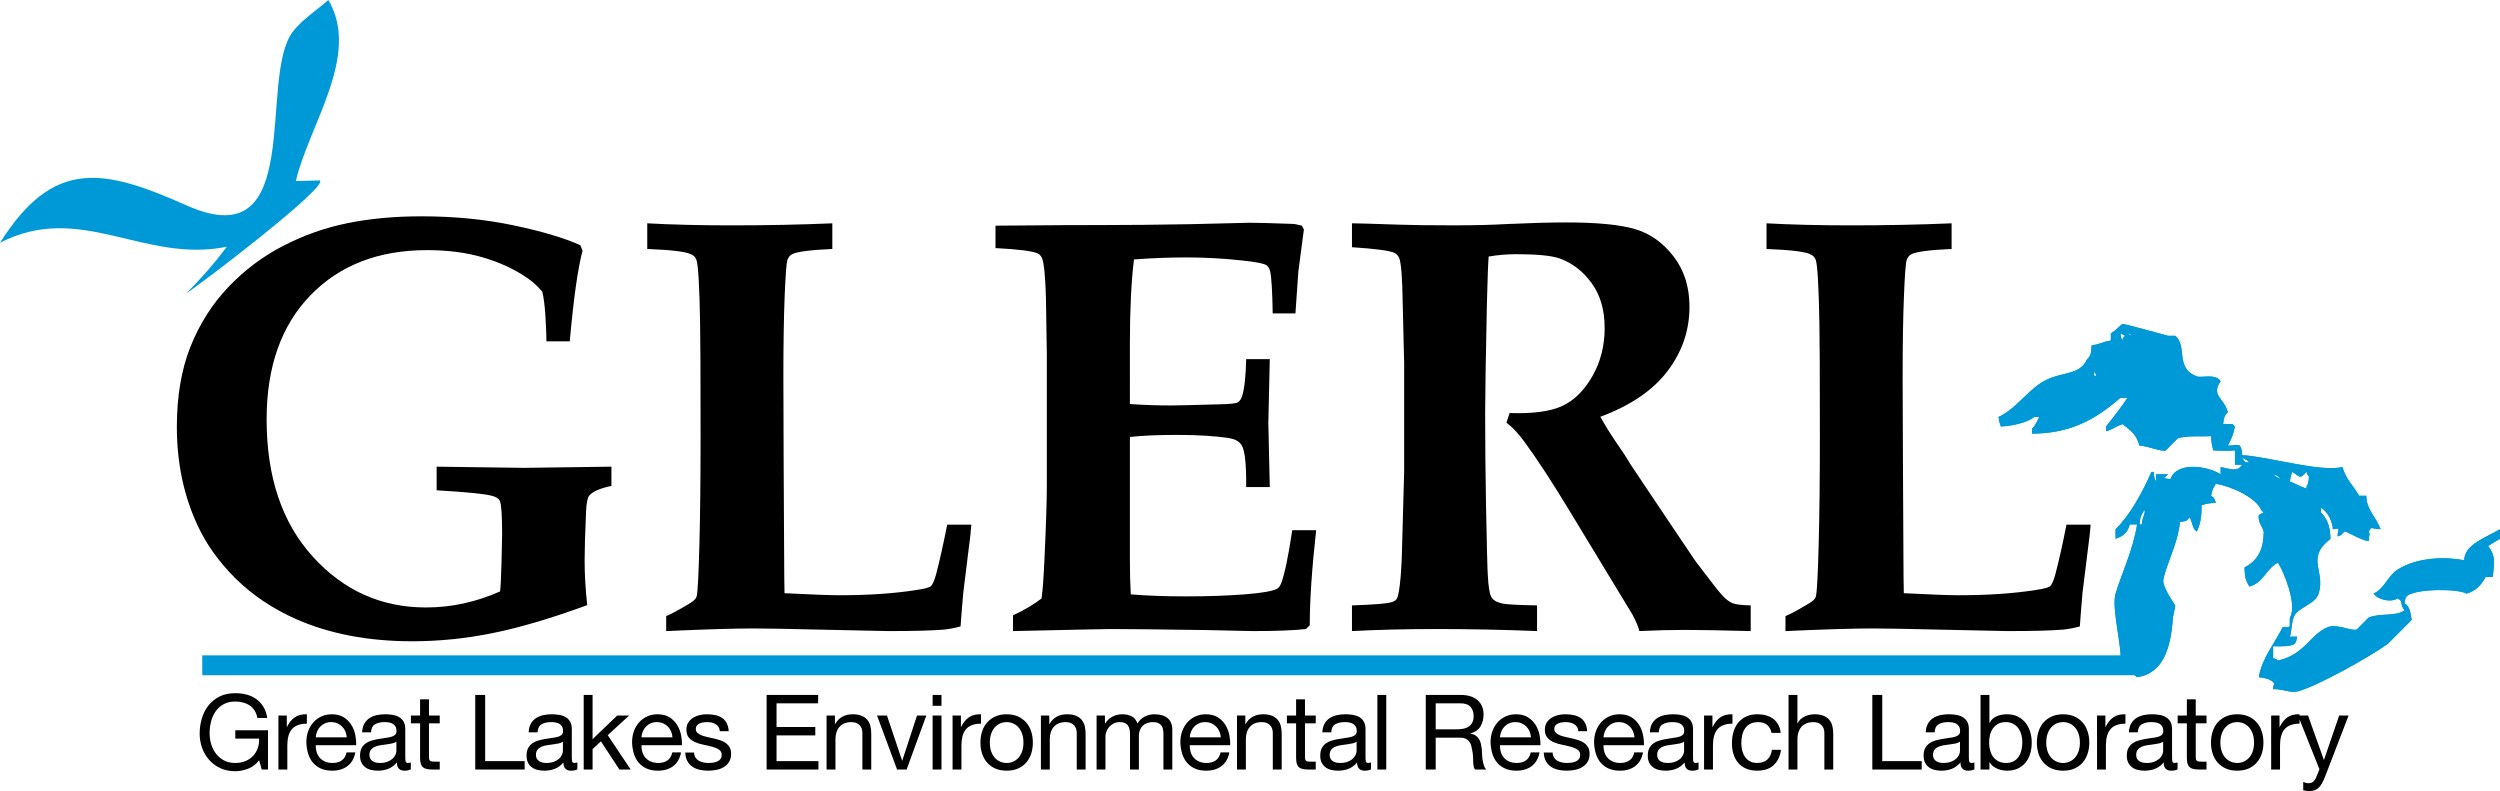 <?xml version="1.0" ?>
<!DOCTYPE svg
  PUBLIC '-//W3C//DTD SVG 1.1//EN'
  'http://www.w3.org/Graphics/SVG/1.1/DTD/svg11.dtd'>
<svg xmlns="http://www.w3.org/2000/svg" xmlns:xlink="http://www.w3.org/1999/xlink" viewBox="0 0 720 227.824" enable-background="new 0 0 720 227.824" xml:space="preserve">
	<g>
		<g>
			<path d="M71.496,221.367c-1.246,0.496-2.496,0.742-3.762,0.742c-1.602,0-3.039-0.297-4.301-0.887    c-1.266-0.598-2.34-1.391-3.219-2.398c-0.887-0.996-1.555-2.148-2.02-3.453c-0.457-1.305-0.688-2.66-0.688-4.066    c0-1.562,0.211-3.051,0.648-4.469c0.43-1.41,1.074-2.645,1.918-3.711c0.855-1.059,1.922-1.914,3.191-2.543    c1.277-0.629,2.762-0.945,4.469-0.945c1.164,0,2.266,0.133,3.297,0.402s1.953,0.703,2.766,1.277    c0.809,0.582,1.492,1.324,2.047,2.211c0.551,0.895,0.926,1.973,1.125,3.238h-2.852c-0.145-0.82-0.406-1.531-0.789-2.121    c-0.375-0.594-0.848-1.078-1.41-1.461c-0.562-0.379-1.199-0.668-1.914-0.855c-0.707-0.191-1.469-0.289-2.27-0.289    c-1.305,0-2.422,0.266-3.355,0.785s-1.695,1.207-2.285,2.059c-0.594,0.855-1.023,1.828-1.309,2.922    c-0.277,1.09-0.418,2.211-0.418,3.355c0,1.117,0.16,2.199,0.477,3.23c0.324,1.031,0.793,1.945,1.418,2.742    c0.621,0.785,1.391,1.422,2.301,1.891c0.91,0.473,1.969,0.711,3.172,0.711c1.125,0,2.117-0.188,2.98-0.543    c0.859-0.367,1.59-0.863,2.176-1.492c0.598-0.629,1.039-1.375,1.344-2.223c0.301-0.855,0.43-1.773,0.391-2.754H67.77v-2.41h9.41    v11.312h-1.805l-0.75-2.672C73.785,220.07,72.738,220.879,71.496,221.367L71.496,221.367z M82.598,206.07v3.281h0.059    c0.621-1.262,1.383-2.195,2.289-2.797c0.902-0.605,2.047-0.883,3.43-0.844v2.707c-1.027,0-1.898,0.141-2.621,0.426    c-0.723,0.277-1.305,0.688-1.742,1.23c-0.441,0.543-0.766,1.199-0.965,1.973c-0.199,0.77-0.297,1.656-0.297,2.66v6.918h-2.562    V206.07H82.598L82.598,206.07z"/>
			<path d="M99.465,210.645c-0.234-0.543-0.543-1.008-0.934-1.398s-0.855-0.699-1.383-0.934c-0.531-0.23-1.121-0.344-1.762-0.344    c-0.664,0-1.258,0.113-1.789,0.344c-0.535,0.234-0.992,0.551-1.371,0.949c-0.383,0.402-0.68,0.867-0.898,1.402    c-0.227,0.531-0.352,1.094-0.391,1.695h8.93C99.828,211.758,99.695,211.188,99.465,210.645L99.465,210.645z M100.078,220.633    c-1.164,0.883-2.625,1.324-4.387,1.324c-1.246,0-2.324-0.199-3.238-0.602c-0.914-0.398-1.68-0.961-2.305-1.684    c-0.621-0.719-1.086-1.586-1.395-2.586c-0.312-1.008-0.484-2.098-0.523-3.285c0-1.176,0.18-2.262,0.535-3.242    c0.363-0.988,0.867-1.84,1.523-2.562c0.648-0.723,1.422-1.285,2.316-1.68c0.895-0.406,1.867-0.605,2.934-0.605    c1.383,0,2.527,0.285,3.441,0.855c0.914,0.574,1.648,1.305,2.199,2.184c0.547,0.883,0.934,1.848,1.145,2.887    c0.203,1.047,0.289,2.039,0.25,2.98H90.938c-0.02,0.68,0.059,1.328,0.238,1.938c0.18,0.617,0.469,1.16,0.875,1.629    c0.395,0.469,0.906,0.848,1.527,1.125c0.621,0.285,1.359,0.426,2.199,0.426c1.086,0,1.973-0.254,2.66-0.758    c0.695-0.5,1.152-1.262,1.371-2.281h2.527C101.992,218.434,101.246,219.754,100.078,220.633L100.078,220.633z M116.477,221.957    c-0.66,0-1.191-0.184-1.582-0.555s-0.582-0.98-0.582-1.82c-0.703,0.84-1.523,1.449-2.457,1.82s-1.938,0.555-3.02,0.555    c-0.707,0-1.367-0.074-1.984-0.227c-0.621-0.152-1.172-0.402-1.641-0.754c-0.473-0.352-0.84-0.801-1.113-1.348    c-0.27-0.551-0.41-1.219-0.41-2c0-0.887,0.152-1.609,0.457-2.172c0.297-0.555,0.695-1.012,1.184-1.363    c0.492-0.352,1.055-0.625,1.688-0.801c0.629-0.18,1.277-0.332,1.941-0.453c0.703-0.137,1.371-0.242,2-0.316    c0.629-0.066,1.184-0.164,1.668-0.297c0.48-0.133,0.859-0.324,1.145-0.578c0.277-0.242,0.422-0.613,0.422-1.09    c0-0.562-0.105-1.012-0.316-1.359c-0.211-0.336-0.484-0.602-0.812-0.781c-0.332-0.176-0.703-0.305-1.113-0.363    s-0.816-0.086-1.219-0.086c-1.086,0-1.984,0.207-2.707,0.617s-1.113,1.184-1.172,2.328h-2.562    c0.039-0.957,0.246-1.773,0.602-2.434c0.367-0.664,0.844-1.199,1.445-1.609s1.297-0.707,2.078-0.887s1.602-0.273,2.469-0.273    c0.703,0,1.398,0.055,2.094,0.152c0.688,0.102,1.316,0.305,1.879,0.617c0.555,0.312,1.004,0.746,1.352,1.309    c0.344,0.559,0.508,1.293,0.508,2.191v8.004c0,0.602,0.039,1.047,0.105,1.324c0.074,0.285,0.305,0.426,0.711,0.426    c0.215,0,0.48-0.055,0.777-0.152v1.984C117.875,221.824,117.258,221.957,116.477,221.957L116.477,221.957L116.477,221.957z     M112.895,214.121c-0.523,0.109-1.066,0.195-1.641,0.27c-0.57,0.074-1.145,0.152-1.727,0.238    c-0.582,0.094-1.105,0.238-1.562,0.438c-0.465,0.203-0.844,0.488-1.133,0.859c-0.293,0.371-0.438,0.875-0.438,1.516    c0,0.426,0.086,0.781,0.258,1.074c0.172,0.289,0.391,0.523,0.664,0.699c0.27,0.188,0.586,0.312,0.957,0.398    c0.379,0.078,0.75,0.121,1.133,0.121c0.84,0,1.562-0.121,2.164-0.352c0.605-0.227,1.094-0.516,1.477-0.867    c0.379-0.352,0.664-0.734,0.84-1.145c0.18-0.41,0.273-0.797,0.273-1.16v-2.613C113.836,213.836,113.418,214.012,112.895,214.121    L112.895,214.121z"/>
			<path d="M126.645,206.07v2.258h-3.098v9.656c0,0.305,0.02,0.543,0.074,0.723c0.043,0.18,0.145,0.324,0.281,0.422    c0.141,0.102,0.34,0.168,0.59,0.195c0.254,0.031,0.578,0.043,0.973,0.043h1.18v2.258h-1.961c-0.66,0-1.223-0.047-1.699-0.133    c-0.469-0.09-0.848-0.258-1.141-0.496c-0.289-0.242-0.508-0.582-0.648-1.023c-0.137-0.445-0.211-1.02-0.211-1.742v-9.902h-2.648    v-2.258h2.648v-4.66h2.562v4.66H126.645L126.645,206.07z M139.73,200.145v19.07h11.367v2.41h-14.227v-21.48H139.73L139.73,200.145    z"/>
			<path d="M164.438,221.957c-0.66,0-1.191-0.184-1.582-0.555s-0.59-0.98-0.59-1.82c-0.699,0.84-1.516,1.449-2.449,1.82    s-1.938,0.555-3.023,0.555c-0.703,0-1.363-0.074-1.988-0.227c-0.621-0.152-1.164-0.402-1.633-0.754    c-0.477-0.352-0.848-0.801-1.121-1.348c-0.27-0.551-0.402-1.219-0.402-2c0-0.887,0.152-1.609,0.449-2.172    c0.305-0.555,0.703-1.012,1.191-1.363c0.492-0.352,1.055-0.625,1.684-0.801c0.633-0.18,1.277-0.332,1.938-0.453    c0.703-0.137,1.371-0.242,2.008-0.316c0.629-0.066,1.184-0.164,1.668-0.297c0.48-0.133,0.859-0.324,1.145-0.578    c0.277-0.242,0.418-0.613,0.418-1.09c0-0.562-0.105-1.012-0.32-1.359c-0.203-0.336-0.477-0.602-0.805-0.781    c-0.332-0.176-0.703-0.305-1.113-0.363c-0.418-0.059-0.82-0.086-1.219-0.086c-1.086,0-1.984,0.207-2.715,0.617    c-0.723,0.41-1.113,1.184-1.172,2.328h-2.555c0.039-0.957,0.238-1.773,0.602-2.434c0.359-0.664,0.844-1.199,1.445-1.609    s1.289-0.707,2.078-0.887c0.781-0.18,1.602-0.273,2.461-0.273c0.703,0,1.406,0.055,2.094,0.152    c0.695,0.102,1.316,0.305,1.879,0.617s1.012,0.746,1.359,1.309c0.336,0.559,0.508,1.293,0.508,2.191v8.004    c0,0.602,0.031,1.047,0.105,1.324c0.066,0.285,0.305,0.426,0.707,0.426c0.219,0,0.477-0.055,0.781-0.152v1.984    C165.828,221.824,165.219,221.957,164.438,221.957L164.438,221.957L164.438,221.957z M160.855,214.121    c-0.523,0.109-1.07,0.195-1.641,0.27s-1.145,0.152-1.727,0.238c-0.586,0.094-1.105,0.238-1.57,0.438    c-0.457,0.203-0.836,0.488-1.125,0.859c-0.293,0.371-0.438,0.875-0.438,1.516c0,0.426,0.086,0.781,0.258,1.074    c0.164,0.289,0.391,0.523,0.664,0.699c0.27,0.188,0.586,0.312,0.957,0.398c0.371,0.078,0.75,0.121,1.133,0.121    c0.84,0,1.562-0.121,2.164-0.352c0.602-0.227,1.094-0.516,1.477-0.867c0.379-0.352,0.656-0.734,0.84-1.145    c0.18-0.41,0.273-0.797,0.273-1.16v-2.613C161.797,213.836,161.379,214.012,160.855,214.121L160.855,214.121z M170.66,200.145    v12.73l7.102-6.805h3.43l-6.168,5.66l6.617,9.895h-3.25l-5.32-8.121l-2.41,2.223v5.898h-2.555v-21.48H170.66L170.66,200.145z     M193.273,210.645c-0.23-0.543-0.543-1.008-0.934-1.398s-0.855-0.699-1.383-0.934c-0.535-0.23-1.121-0.344-1.762-0.344    c-0.66,0-1.258,0.113-1.793,0.344c-0.531,0.234-0.988,0.551-1.363,0.949c-0.387,0.402-0.684,0.867-0.906,1.402    c-0.219,0.531-0.352,1.094-0.391,1.695h8.934C193.637,211.758,193.5,211.188,193.273,210.645L193.273,210.645z M193.891,220.633    c-1.168,0.883-2.629,1.324-4.398,1.324c-1.242,0-2.316-0.199-3.23-0.602c-0.914-0.398-1.68-0.961-2.301-1.684    c-0.625-0.719-1.086-1.586-1.398-2.586c-0.312-1.008-0.488-2.098-0.531-3.285c0-1.176,0.18-2.262,0.543-3.242    c0.359-0.988,0.867-1.84,1.523-2.562c0.648-0.723,1.426-1.285,2.312-1.68c0.891-0.406,1.871-0.605,2.938-0.605    c1.383,0,2.527,0.285,3.441,0.855c0.914,0.574,1.645,1.305,2.199,2.184c0.551,0.883,0.934,1.848,1.137,2.887    c0.215,1.047,0.301,2.039,0.262,2.98h-11.645c-0.023,0.68,0.059,1.328,0.242,1.938c0.18,0.617,0.473,1.16,0.867,1.629    c0.406,0.469,0.914,0.848,1.535,1.125c0.625,0.285,1.359,0.426,2.199,0.426c1.078,0,1.973-0.254,2.66-0.758    c0.695-0.5,1.148-1.262,1.371-2.281h2.527C195.801,218.434,195.047,219.754,193.891,220.633L193.891,220.633z"/>
			<path d="M200.297,218.152c0.238,0.391,0.555,0.699,0.945,0.934c0.391,0.23,0.836,0.395,1.324,0.496    c0.492,0.098,1,0.152,1.523,0.152c0.398,0,0.82-0.035,1.266-0.094c0.438-0.059,0.848-0.172,1.219-0.332    c0.371-0.156,0.672-0.395,0.91-0.707c0.246-0.312,0.367-0.703,0.367-1.184c0-0.664-0.254-1.168-0.758-1.504    c-0.5-0.344-1.125-0.621-1.879-0.828c-0.746-0.211-1.566-0.402-2.449-0.574c-0.887-0.168-1.699-0.414-2.457-0.723    c-0.746-0.312-1.375-0.75-1.879-1.312c-0.496-0.555-0.746-1.336-0.746-2.344c0-0.781,0.172-1.453,0.523-2.02    c0.348-0.555,0.801-1.012,1.355-1.363c0.551-0.348,1.172-0.613,1.867-0.781c0.688-0.172,1.375-0.258,2.059-0.258    c0.879,0,1.695,0.074,2.438,0.227c0.738,0.152,1.395,0.41,1.973,0.781c0.566,0.371,1.023,0.875,1.363,1.504    c0.344,0.633,0.543,1.422,0.602,2.363h-2.555c-0.039-0.504-0.172-0.914-0.391-1.246s-0.504-0.602-0.84-0.801    c-0.348-0.199-0.723-0.344-1.133-0.438c-0.41-0.086-0.828-0.133-1.246-0.133c-0.383,0-0.766,0.027-1.156,0.086    s-0.75,0.168-1.074,0.32c-0.316,0.152-0.582,0.348-0.781,0.602c-0.199,0.25-0.297,0.574-0.297,0.98    c0,0.434,0.152,0.805,0.461,1.098c0.312,0.289,0.711,0.527,1.191,0.723c0.477,0.184,1.02,0.348,1.625,0.477    c0.602,0.133,1.203,0.27,1.805,0.41c0.645,0.137,1.266,0.309,1.883,0.508c0.605,0.199,1.148,0.465,1.621,0.797    c0.469,0.328,0.852,0.746,1.145,1.25s0.438,1.125,0.438,1.867c0,0.938-0.199,1.719-0.59,2.344    c-0.391,0.621-0.898,1.125-1.535,1.508c-0.629,0.379-1.344,0.641-2.133,0.793c-0.793,0.152-1.582,0.227-2.363,0.227    c-0.859,0-1.688-0.094-2.469-0.27c-0.781-0.18-1.469-0.477-2.07-0.891c-0.605-0.41-1.086-0.953-1.445-1.621    c-0.363-0.676-0.562-1.488-0.602-2.453h2.555C199.926,217.285,200.059,217.762,200.297,218.152L200.297,218.152z M235.621,200.145    v2.41h-11.977v6.824h11.16v2.41h-11.16v7.426h12.062v2.41h-14.922v-21.48H235.621L235.621,200.145z"/>
			<path d="M240.461,206.07v2.469h0.059c1.066-1.887,2.746-2.828,5.051-2.828c1.027,0,1.879,0.141,2.562,0.426    c0.68,0.277,1.23,0.668,1.652,1.172c0.418,0.504,0.715,1.098,0.891,1.785c0.164,0.695,0.25,1.465,0.25,2.305v10.227h-2.555    v-10.531c0-0.961-0.277-1.723-0.84-2.285s-1.34-0.84-2.32-0.84c-0.781,0-1.453,0.121-2.031,0.359    c-0.57,0.242-1.047,0.582-1.43,1.023c-0.375,0.438-0.668,0.961-0.852,1.551c-0.195,0.59-0.285,1.238-0.285,1.938v8.785h-2.562    V206.07H240.461L240.461,206.07z"/>
			<path d="M258.359,221.625l-5.773-15.555h2.859l4.363,12.969h0.059l4.238-12.969h2.68l-5.684,15.555H258.359L258.359,221.625z     M268.594,203.277v-3.133h2.555v3.133H268.594L268.594,203.277z M271.148,206.07v15.555h-2.555V206.07H271.148L271.148,206.07z     M276.742,206.07v3.281h0.059c0.625-1.262,1.387-2.195,2.293-2.797c0.898-0.605,2.043-0.883,3.43-0.844v2.707    c-1.027,0-1.902,0.141-2.621,0.426c-0.723,0.277-1.305,0.688-1.742,1.23c-0.445,0.543-0.762,1.199-0.969,1.973    c-0.195,0.77-0.297,1.656-0.297,2.66v6.918h-2.555V206.07H276.742L276.742,206.07z"/>
			<path d="M285.449,216.375c0.25,0.738,0.594,1.344,1.031,1.836c0.445,0.496,0.961,0.867,1.555,1.133    c0.59,0.258,1.219,0.391,1.883,0.391c0.66,0,1.281-0.133,1.879-0.391c0.59-0.266,1.105-0.637,1.547-1.133    c0.438-0.492,0.789-1.098,1.039-1.836c0.246-0.734,0.371-1.566,0.371-2.508c0-0.945-0.125-1.781-0.371-2.516    c-0.25-0.734-0.602-1.352-1.039-1.848c-0.441-0.5-0.957-0.887-1.547-1.145c-0.598-0.258-1.219-0.391-1.879-0.391    c-0.664,0-1.293,0.133-1.883,0.391c-0.594,0.258-1.109,0.645-1.555,1.145c-0.438,0.496-0.781,1.113-1.031,1.848    c-0.254,0.734-0.379,1.57-0.379,2.516C285.07,214.809,285.195,215.641,285.449,216.375L285.449,216.375z M282.848,210.664    c0.316-0.992,0.801-1.859,1.441-2.59c0.641-0.734,1.43-1.309,2.375-1.734c0.941-0.414,2.027-0.629,3.254-0.629    c1.234,0,2.328,0.215,3.262,0.629c0.934,0.426,1.715,1,2.355,1.734c0.645,0.73,1.125,1.598,1.449,2.59    c0.32,0.984,0.48,2.059,0.48,3.203c0,1.141-0.16,2.203-0.48,3.184c-0.324,0.988-0.805,1.84-1.449,2.578    c-0.641,0.727-1.422,1.301-2.355,1.711c-0.934,0.414-2.027,0.617-3.262,0.617c-1.227,0-2.312-0.203-3.254-0.617    c-0.945-0.41-1.734-0.984-2.375-1.711c-0.641-0.738-1.125-1.59-1.441-2.578c-0.324-0.98-0.484-2.043-0.484-3.184    C282.363,212.723,282.523,211.648,282.848,210.664L282.848,210.664z M302.191,206.07v2.469h0.059    c1.059-1.887,2.746-2.828,5.051-2.828c1.023,0,1.879,0.141,2.562,0.426c0.68,0.277,1.23,0.668,1.652,1.172    c0.418,0.504,0.715,1.098,0.887,1.785c0.168,0.695,0.254,1.465,0.254,2.305v10.227h-2.555v-10.531    c0-0.961-0.281-1.723-0.844-2.285s-1.336-0.84-2.316-0.84c-0.781,0-1.461,0.121-2.031,0.359c-0.57,0.242-1.047,0.582-1.43,1.023    c-0.379,0.438-0.668,0.961-0.855,1.551c-0.191,0.59-0.285,1.238-0.285,1.938v8.785h-2.559V206.07H302.191L302.191,206.07z     M318.223,206.07v2.289h0.059c1.168-1.766,2.84-2.648,5.027-2.648c0.965,0,1.832,0.199,2.621,0.605    c0.781,0.395,1.328,1.078,1.652,2.043c0.516-0.84,1.207-1.496,2.059-1.957c0.855-0.457,1.789-0.691,2.816-0.691    c0.781,0,1.488,0.086,2.117,0.258c0.637,0.168,1.172,0.434,1.629,0.797c0.449,0.363,0.801,0.828,1.051,1.395    c0.254,0.578,0.371,1.258,0.371,2.066v11.398h-2.555v-10.199c0-0.477-0.039-0.926-0.121-1.352    c-0.078-0.422-0.23-0.789-0.449-1.098c-0.223-0.312-0.527-0.559-0.918-0.734c-0.391-0.188-0.895-0.273-1.516-0.273    c-1.266,0-2.258,0.359-2.98,1.078c-0.723,0.723-1.086,1.691-1.086,2.895v9.684h-2.555v-10.199c0-0.496-0.047-0.961-0.141-1.383    c-0.086-0.418-0.242-0.789-0.461-1.102c-0.219-0.305-0.516-0.547-0.887-0.719c-0.371-0.168-0.848-0.254-1.43-0.254    c-0.742,0-1.379,0.145-1.914,0.449c-0.531,0.301-0.961,0.664-1.293,1.086c-0.328,0.418-0.566,0.855-0.719,1.305    s-0.227,0.828-0.227,1.133v9.684h-2.555V206.07H318.223L318.223,206.07z M351.184,210.645c-0.234-0.543-0.543-1.008-0.934-1.398    s-0.855-0.699-1.383-0.934c-0.531-0.23-1.121-0.344-1.762-0.344c-0.664,0-1.258,0.113-1.789,0.344    c-0.535,0.234-0.992,0.551-1.367,0.949c-0.387,0.402-0.684,0.867-0.91,1.402c-0.219,0.531-0.348,1.094-0.391,1.695h8.938    C351.547,211.758,351.414,211.188,351.184,210.645L351.184,210.645z M351.797,220.633c-1.164,0.883-2.625,1.324-4.387,1.324    c-1.246,0-2.324-0.199-3.238-0.602c-0.914-0.398-1.68-0.961-2.305-1.684c-0.621-0.719-1.086-1.586-1.395-2.586    c-0.312-1.008-0.492-2.098-0.531-3.285c0-1.176,0.188-2.262,0.543-3.242c0.363-0.988,0.867-1.84,1.523-2.562    c0.648-0.723,1.422-1.285,2.316-1.68c0.887-0.406,1.867-0.605,2.934-0.605c1.383,0,2.527,0.285,3.441,0.855    c0.914,0.574,1.648,1.305,2.199,2.184c0.547,0.883,0.934,1.848,1.145,2.887c0.203,1.047,0.289,2.039,0.25,2.98h-11.645    c-0.02,0.68,0.066,1.328,0.246,1.938c0.18,0.617,0.469,1.16,0.875,1.629c0.395,0.469,0.906,0.848,1.527,1.125    c0.625,0.285,1.359,0.426,2.199,0.426c1.086,0,1.973-0.254,2.66-0.758c0.695-0.5,1.152-1.262,1.371-2.281h2.527    C353.711,218.434,352.965,219.754,351.797,220.633L351.797,220.633z M358.656,206.07v2.469h0.059    c1.066-1.887,2.75-2.828,5.059-2.828c1.02,0,1.875,0.141,2.555,0.426c0.684,0.277,1.23,0.668,1.656,1.172    c0.422,0.504,0.715,1.098,0.887,1.785c0.172,0.695,0.258,1.465,0.258,2.305v10.227h-2.562v-10.531c0-0.961-0.277-1.723-0.84-2.285    s-1.332-0.84-2.316-0.84c-0.781,0-1.457,0.121-2.031,0.359c-0.57,0.242-1.047,0.582-1.426,1.023    c-0.383,0.438-0.668,0.961-0.859,1.551s-0.285,1.238-0.285,1.938v8.785h-2.555V206.07H358.656L358.656,206.07z M378.934,206.07    v2.258h-3.098v9.656c0,0.305,0.027,0.543,0.078,0.723c0.047,0.18,0.145,0.324,0.285,0.422c0.141,0.102,0.332,0.168,0.582,0.195    c0.254,0.031,0.578,0.043,0.98,0.043h1.172v2.258h-1.953c-0.664,0-1.23-0.047-1.703-0.133c-0.469-0.09-0.852-0.258-1.145-0.496    c-0.289-0.242-0.504-0.582-0.641-1.023c-0.145-0.445-0.211-1.02-0.211-1.742v-9.902h-2.648v-2.258h2.648v-4.66h2.555v4.66H378.934    L378.934,206.07z M393.012,221.957c-0.66,0-1.184-0.184-1.574-0.555s-0.59-0.98-0.59-1.82c-0.699,0.84-1.52,1.449-2.449,1.82    c-0.934,0.371-1.945,0.555-3.023,0.555c-0.703,0-1.363-0.074-1.988-0.227c-0.621-0.152-1.172-0.402-1.641-0.754    s-0.84-0.801-1.113-1.348c-0.27-0.551-0.402-1.219-0.402-2c0-0.887,0.145-1.609,0.449-2.172c0.301-0.555,0.695-1.012,1.188-1.363    c0.496-0.352,1.051-0.625,1.688-0.801c0.629-0.18,1.277-0.332,1.938-0.453c0.703-0.137,1.371-0.242,2-0.316    c0.637-0.066,1.191-0.164,1.668-0.297c0.484-0.133,0.867-0.324,1.145-0.578c0.281-0.242,0.426-0.613,0.426-1.09    c0-0.562-0.105-1.012-0.32-1.359c-0.211-0.336-0.48-0.602-0.812-0.781c-0.332-0.176-0.703-0.305-1.113-0.363    s-0.812-0.086-1.219-0.086c-1.078,0-1.984,0.207-2.707,0.617c-0.719,0.41-1.109,1.184-1.172,2.328h-2.555    c0.039-0.957,0.238-1.773,0.598-2.434c0.363-0.664,0.848-1.199,1.449-1.609c0.594-0.41,1.289-0.707,2.07-0.887    s1.609-0.273,2.469-0.273c0.703,0,1.398,0.055,2.094,0.152c0.688,0.102,1.316,0.305,1.879,0.617s1.016,0.746,1.352,1.309    c0.344,0.559,0.516,1.293,0.516,2.191v8.004c0,0.602,0.035,1.047,0.102,1.324c0.07,0.285,0.309,0.426,0.707,0.426    c0.227,0,0.484-0.055,0.781-0.152v1.984C394.41,221.824,393.793,221.957,393.012,221.957L393.012,221.957L393.012,221.957z     M389.434,214.121c-0.52,0.109-1.066,0.195-1.637,0.27c-0.574,0.074-1.152,0.152-1.734,0.238    c-0.582,0.094-1.098,0.238-1.562,0.438c-0.465,0.203-0.84,0.488-1.125,0.859c-0.293,0.371-0.438,0.875-0.438,1.516    c0,0.426,0.086,0.781,0.254,1.074c0.172,0.289,0.391,0.523,0.66,0.699c0.273,0.188,0.598,0.312,0.965,0.398    c0.371,0.078,0.75,0.121,1.129,0.121c0.84,0,1.566-0.121,2.164-0.352c0.602-0.227,1.098-0.516,1.477-0.867    c0.383-0.352,0.66-0.734,0.84-1.145c0.184-0.41,0.27-0.797,0.27-1.16v-2.613C390.379,213.836,389.957,214.012,389.434,214.121    L389.434,214.121z M399.242,200.145v21.48h-2.555v-21.48H399.242L399.242,200.145z"/>
			<path d="M420.73,200.145c2.051,0,3.648,0.504,4.801,1.504c1.156,1.004,1.734,2.375,1.734,4.125c0,1.301-0.301,2.449-0.887,3.426    c-0.598,0.988-1.543,1.656-2.848,2.02v0.062c0.621,0.117,1.133,0.316,1.523,0.602c0.391,0.277,0.699,0.613,0.934,1.004    c0.223,0.391,0.395,0.828,0.508,1.312c0.105,0.477,0.191,0.98,0.254,1.504c0.039,0.52,0.07,1.051,0.09,1.594    c0.02,0.535,0.074,1.074,0.152,1.59c0.082,0.523,0.191,1.02,0.344,1.488c0.152,0.477,0.379,0.895,0.676,1.25h-3.191    c-0.195-0.219-0.328-0.523-0.402-0.898c-0.074-0.383-0.113-0.809-0.133-1.277c-0.02-0.477-0.039-0.98-0.059-1.523    s-0.078-1.074-0.188-1.594c-0.078-0.523-0.176-1.02-0.297-1.492c-0.117-0.469-0.309-0.879-0.57-1.23s-0.602-0.637-1.023-0.84    c-0.426-0.211-0.98-0.316-1.684-0.316h-6.984v9.172h-2.859v-21.48H420.73L420.73,200.145z M421.332,209.895    c0.605-0.105,1.133-0.297,1.582-0.586c0.453-0.293,0.816-0.684,1.086-1.172c0.266-0.492,0.406-1.133,0.406-1.914    c0-1.078-0.305-1.969-0.902-2.648c-0.602-0.684-1.574-1.02-2.918-1.02h-7.105v7.488h5.961    C420.102,210.043,420.73,209.996,421.332,209.895L421.332,209.895z M440.516,210.645c-0.23-0.543-0.543-1.008-0.93-1.398    c-0.391-0.391-0.855-0.699-1.387-0.934c-0.535-0.23-1.117-0.344-1.758-0.344c-0.664,0-1.258,0.113-1.797,0.344    c-0.527,0.234-0.984,0.551-1.363,0.949c-0.383,0.402-0.688,0.867-0.906,1.402c-0.219,0.531-0.352,1.094-0.391,1.695h8.938    C440.883,211.758,440.742,211.188,440.516,210.645L440.516,210.645z M441.133,220.633c-1.164,0.883-2.629,1.324-4.395,1.324    c-1.246,0-2.316-0.199-3.23-0.602c-0.914-0.398-1.684-0.961-2.305-1.684c-0.621-0.719-1.086-1.586-1.398-2.586    c-0.309-1.008-0.488-2.098-0.527-3.285c0-1.176,0.18-2.262,0.543-3.242c0.355-0.988,0.867-1.84,1.516-2.562    c0.656-0.723,1.43-1.285,2.316-1.68c0.895-0.406,1.875-0.605,2.941-0.605c1.375,0,2.527,0.285,3.441,0.855    c0.914,0.574,1.641,1.305,2.195,2.184c0.551,0.883,0.93,1.848,1.141,2.887c0.211,1.047,0.297,2.039,0.258,2.98h-11.645    c-0.02,0.68,0.059,1.328,0.238,1.938c0.184,0.617,0.477,1.16,0.875,1.629c0.402,0.469,0.914,0.848,1.535,1.125    c0.621,0.285,1.355,0.426,2.199,0.426c1.078,0,1.973-0.254,2.66-0.758c0.695-0.5,1.145-1.262,1.371-2.281h2.527    C443.047,218.434,442.293,219.754,441.133,220.633L441.133,220.633z M447.543,218.152c0.238,0.391,0.555,0.699,0.945,0.934    c0.391,0.23,0.832,0.395,1.324,0.496c0.488,0.098,1,0.152,1.516,0.152c0.402,0,0.82-0.035,1.266-0.094    c0.441-0.059,0.844-0.172,1.215-0.332c0.371-0.156,0.684-0.395,0.922-0.707s0.355-0.703,0.355-1.184    c0-0.664-0.25-1.168-0.746-1.504c-0.504-0.344-1.133-0.621-1.879-0.828c-0.758-0.211-1.57-0.402-2.457-0.574    c-0.879-0.168-1.695-0.414-2.449-0.723c-0.754-0.312-1.379-0.75-1.879-1.312c-0.504-0.555-0.758-1.336-0.758-2.344    c0-0.781,0.18-1.453,0.531-2.02c0.352-0.555,0.801-1.012,1.352-1.363c0.555-0.348,1.176-0.613,1.867-0.781    c0.695-0.172,1.375-0.258,2.059-0.258c0.887,0,1.691,0.074,2.441,0.227c0.742,0.152,1.398,0.41,1.965,0.781    c0.578,0.371,1.027,0.875,1.371,1.504c0.344,0.633,0.543,1.422,0.602,2.363h-2.555c-0.047-0.504-0.172-0.914-0.391-1.246    c-0.223-0.332-0.504-0.602-0.848-0.801c-0.336-0.199-0.715-0.344-1.125-0.438c-0.41-0.086-0.828-0.133-1.25-0.133    c-0.379,0-0.77,0.027-1.16,0.086s-0.746,0.168-1.066,0.32c-0.324,0.152-0.582,0.348-0.781,0.602    c-0.203,0.25-0.301,0.574-0.301,0.98c0,0.434,0.156,0.805,0.469,1.098c0.312,0.289,0.707,0.527,1.184,0.723    c0.484,0.184,1.027,0.348,1.629,0.477c0.602,0.133,1.199,0.27,1.801,0.41c0.641,0.137,1.27,0.309,1.879,0.508    c0.617,0.199,1.16,0.465,1.629,0.797c0.473,0.328,0.855,0.746,1.145,1.25c0.285,0.504,0.434,1.125,0.434,1.867    c0,0.938-0.195,1.719-0.586,2.344c-0.391,0.621-0.906,1.125-1.535,1.508c-0.629,0.379-1.344,0.641-2.137,0.793    c-0.789,0.152-1.574,0.227-2.355,0.227c-0.867,0-1.691-0.094-2.473-0.27c-0.781-0.18-1.473-0.477-2.078-0.891    c-0.602-0.41-1.078-0.953-1.441-1.621c-0.359-0.676-0.562-1.488-0.602-2.453h2.562    C447.172,217.285,447.297,217.762,447.543,218.152L447.543,218.152z M470.328,210.645c-0.234-0.543-0.543-1.008-0.934-1.398    s-0.848-0.699-1.387-0.934c-0.527-0.23-1.117-0.344-1.758-0.344c-0.664,0-1.258,0.113-1.789,0.344    c-0.527,0.234-0.984,0.551-1.371,0.949c-0.375,0.402-0.68,0.867-0.898,1.402c-0.219,0.531-0.352,1.094-0.391,1.695h8.938    C470.695,211.758,470.559,211.188,470.328,210.645L470.328,210.645z M470.949,220.633c-1.164,0.883-2.637,1.324-4.395,1.324    c-1.246,0-2.324-0.199-3.238-0.602c-0.906-0.398-1.676-0.961-2.297-1.684c-0.621-0.719-1.094-1.586-1.402-2.586    c-0.312-1.008-0.484-2.098-0.523-3.285c0-1.176,0.176-2.262,0.543-3.242c0.355-0.988,0.867-1.84,1.516-2.562    c0.656-0.723,1.422-1.285,2.316-1.68c0.895-0.406,1.871-0.605,2.934-0.605c1.383,0,2.535,0.285,3.449,0.855    c0.906,0.574,1.641,1.305,2.191,2.184c0.555,0.883,0.93,1.848,1.145,2.887c0.211,1.047,0.297,2.039,0.258,2.98h-11.645    c-0.02,0.68,0.059,1.328,0.238,1.938c0.184,0.617,0.469,1.16,0.875,1.629c0.402,0.469,0.91,0.848,1.535,1.125    c0.621,0.285,1.348,0.426,2.195,0.426c1.082,0,1.969-0.254,2.664-0.758c0.688-0.5,1.145-1.262,1.367-2.281h2.523    C472.863,218.434,472.105,219.754,470.949,220.633L470.949,220.633z M487.34,221.957c-0.664,0-1.184-0.184-1.574-0.555    s-0.59-0.98-0.59-1.82c-0.703,0.84-1.516,1.449-2.449,1.82s-1.941,0.555-3.027,0.555c-0.699,0-1.363-0.074-1.984-0.227    s-1.172-0.402-1.641-0.754c-0.473-0.352-0.844-0.801-1.113-1.348c-0.273-0.551-0.406-1.219-0.406-2    c0-0.887,0.152-1.609,0.453-2.172c0.297-0.555,0.695-1.012,1.184-1.363c0.496-0.352,1.059-0.625,1.688-0.801    c0.629-0.18,1.277-0.332,1.941-0.453c0.699-0.137,1.371-0.242,2-0.316c0.633-0.066,1.191-0.164,1.672-0.297    c0.477-0.133,0.863-0.324,1.141-0.578c0.285-0.242,0.422-0.613,0.422-1.09c0-0.562-0.105-1.012-0.316-1.359    c-0.211-0.336-0.484-0.602-0.816-0.781c-0.328-0.176-0.699-0.305-1.109-0.363s-0.816-0.086-1.219-0.086    c-1.078,0-1.984,0.207-2.707,0.617s-1.113,1.184-1.172,2.328h-2.555c0.039-0.957,0.238-1.773,0.602-2.434    c0.355-0.664,0.84-1.199,1.441-1.609c0.605-0.41,1.293-0.707,2.074-0.887s1.609-0.273,2.469-0.273c0.703,0,1.395,0.055,2.09,0.152    c0.691,0.102,1.32,0.305,1.883,0.617s1.012,0.746,1.348,1.309c0.348,0.559,0.52,1.293,0.52,2.191v8.004    c0,0.602,0.031,1.047,0.105,1.324c0.066,0.285,0.305,0.426,0.699,0.426c0.227,0,0.484-0.055,0.789-0.152v1.984    C488.734,221.824,488.121,221.957,487.34,221.957L487.34,221.957L487.34,221.957z M483.766,214.121    c-0.523,0.109-1.074,0.195-1.645,0.27c-0.574,0.074-1.148,0.152-1.734,0.238c-0.574,0.094-1.098,0.238-1.559,0.438    c-0.465,0.203-0.836,0.488-1.129,0.859c-0.289,0.371-0.434,0.875-0.434,1.516c0,0.426,0.086,0.781,0.25,1.074    c0.172,0.289,0.398,0.523,0.66,0.699c0.273,0.188,0.598,0.312,0.969,0.398c0.371,0.078,0.746,0.121,1.125,0.121    c0.848,0,1.57-0.121,2.172-0.352c0.594-0.227,1.09-0.516,1.469-0.867c0.383-0.352,0.664-0.734,0.84-1.145    c0.188-0.41,0.273-0.797,0.273-1.16v-2.613C484.703,213.836,484.281,214.012,483.766,214.121L483.766,214.121z M493.18,206.07    v3.281h0.059c0.621-1.262,1.383-2.195,2.285-2.797c0.906-0.605,2.043-0.883,3.426-0.844v2.707c-1.02,0-1.891,0.141-2.613,0.426    c-0.723,0.277-1.305,0.688-1.742,1.23c-0.441,0.543-0.766,1.199-0.965,1.973c-0.199,0.77-0.297,1.656-0.297,2.66v6.918h-2.562    V206.07H493.18L493.18,206.07z"/>
			<path d="M508.934,208.777c-0.641-0.535-1.508-0.809-2.59-0.809c-0.926,0-1.695,0.172-2.316,0.512    c-0.621,0.344-1.117,0.793-1.488,1.355c-0.371,0.555-0.637,1.207-0.793,1.941c-0.168,0.727-0.246,1.488-0.246,2.27    c0,0.723,0.086,1.422,0.258,2.105c0.172,0.68,0.438,1.289,0.793,1.82c0.363,0.527,0.836,0.961,1.418,1.277    c0.582,0.324,1.27,0.484,2.07,0.484c1.266,0,2.254-0.332,2.969-0.996c0.715-0.66,1.145-1.594,1.309-2.797h2.617    c-0.281,1.926-1,3.406-2.152,4.453c-1.152,1.039-2.723,1.562-4.707,1.562c-1.188,0-2.23-0.191-3.145-0.57    c-0.914-0.383-1.676-0.926-2.285-1.629c-0.613-0.699-1.07-1.535-1.383-2.508s-0.469-2.039-0.469-3.203s0.152-2.25,0.449-3.266    c0.305-1.012,0.762-1.898,1.371-2.645c0.609-0.758,1.375-1.344,2.301-1.777c0.922-0.43,1.996-0.648,3.219-0.648    c0.879,0,1.707,0.105,2.484,0.32c0.773,0.203,1.453,0.535,2.043,0.973c0.59,0.441,1.078,1,1.457,1.676    c0.383,0.668,0.621,1.469,0.723,2.387h-2.641C509.992,210.082,509.574,209.32,508.934,208.777L508.934,208.777z M517.66,200.145    v8.215h0.059c0.199-0.484,0.477-0.887,0.84-1.219c0.359-0.328,0.77-0.602,1.219-0.812s0.918-0.363,1.414-0.465    c0.492-0.098,0.969-0.152,1.434-0.152c1.02,0,1.871,0.141,2.555,0.426c0.68,0.277,1.23,0.668,1.652,1.172    c0.418,0.504,0.715,1.098,0.887,1.785c0.172,0.695,0.254,1.465,0.254,2.305v10.227h-2.555v-10.531    c0-0.961-0.277-1.723-0.844-2.285c-0.562-0.562-1.336-0.84-2.316-0.84c-0.781,0-1.461,0.121-2.031,0.359    c-0.57,0.242-1.047,0.582-1.43,1.023c-0.379,0.438-0.66,0.961-0.855,1.551c-0.191,0.59-0.281,1.238-0.281,1.938v8.785h-2.562    v-21.48H517.66L517.66,200.145z"/>
			<path d="M542.086,200.145v19.07h11.371v2.41H539.23v-21.48H542.086L542.086,200.145z M566.789,221.957    c-0.66,0-1.191-0.184-1.582-0.555s-0.586-0.98-0.586-1.82c-0.703,0.84-1.52,1.449-2.449,1.82    c-0.934,0.371-1.941,0.555-3.027,0.555c-0.703,0-1.363-0.074-1.984-0.227c-0.625-0.152-1.168-0.402-1.637-0.754    c-0.477-0.352-0.848-0.801-1.113-1.348c-0.27-0.551-0.41-1.219-0.41-2c0-0.887,0.152-1.609,0.453-2.172    c0.301-0.555,0.699-1.012,1.191-1.363c0.488-0.352,1.051-0.625,1.68-0.801c0.637-0.18,1.285-0.332,1.945-0.453    c0.703-0.137,1.363-0.242,2-0.316c0.629-0.066,1.184-0.164,1.668-0.297s0.859-0.324,1.145-0.578    c0.277-0.242,0.418-0.613,0.418-1.09c0-0.562-0.105-1.012-0.312-1.359c-0.211-0.336-0.48-0.602-0.812-0.781    c-0.332-0.176-0.703-0.305-1.113-0.363s-0.82-0.086-1.219-0.086c-1.086,0-1.984,0.207-2.707,0.617    c-0.719,0.41-1.117,1.184-1.176,2.328h-2.555c0.039-0.957,0.238-1.773,0.602-2.434c0.355-0.664,0.84-1.199,1.441-1.609    s1.297-0.707,2.078-0.887s1.602-0.273,2.465-0.273c0.699,0,1.402,0.055,2.09,0.152c0.695,0.102,1.316,0.305,1.883,0.617    c0.562,0.312,1.012,0.746,1.355,1.309c0.336,0.559,0.508,1.293,0.508,2.191v8.004c0,0.602,0.035,1.047,0.109,1.324    c0.062,0.285,0.301,0.426,0.707,0.426c0.219,0,0.477-0.055,0.781-0.152v1.984C568.18,221.824,567.57,221.957,566.789,221.957    L566.789,221.957L566.789,221.957z M563.211,214.121c-0.523,0.109-1.066,0.195-1.645,0.27c-0.566,0.074-1.145,0.152-1.727,0.238    c-0.582,0.094-1.105,0.238-1.562,0.438c-0.465,0.203-0.84,0.488-1.133,0.859c-0.289,0.371-0.438,0.875-0.438,1.516    c0,0.426,0.086,0.781,0.262,1.074c0.172,0.289,0.387,0.523,0.66,0.699c0.27,0.188,0.59,0.312,0.961,0.398    c0.371,0.078,0.746,0.121,1.129,0.121c0.844,0,1.562-0.121,2.168-0.352c0.602-0.227,1.09-0.516,1.477-0.867    c0.375-0.352,0.66-0.734,0.84-1.145s0.27-0.797,0.27-1.16v-2.613C564.148,213.836,563.73,214.012,563.211,214.121L563.211,214.121    z M572.953,200.145v8.035h0.059c0.426-0.867,1.086-1.488,1.988-1.879c0.906-0.398,1.898-0.59,2.977-0.59    c1.207,0,2.254,0.219,3.145,0.664c0.895,0.441,1.637,1.039,2.23,1.785c0.59,0.758,1.035,1.625,1.34,2.602    c0.297,0.988,0.449,2.027,0.449,3.133s-0.145,2.145-0.438,3.133c-0.289,0.977-0.734,1.84-1.324,2.566    c-0.59,0.734-1.336,1.312-2.223,1.734c-0.895,0.418-1.934,0.629-3.117,0.629c-0.379,0-0.809-0.039-1.277-0.117    c-0.473-0.082-0.941-0.215-1.398-0.391c-0.465-0.18-0.898-0.434-1.312-0.742c-0.41-0.305-0.754-0.695-1.039-1.16h-0.059v2.078    h-2.555v-21.48H572.953L572.953,200.145z M582.148,211.59c-0.191-0.688-0.484-1.305-0.875-1.848s-0.891-0.973-1.5-1.297    c-0.617-0.316-1.332-0.477-2.152-0.477c-0.867,0-1.598,0.172-2.199,0.512c-0.602,0.344-1.09,0.785-1.477,1.336    c-0.375,0.555-0.652,1.18-0.824,1.879c-0.176,0.703-0.254,1.418-0.254,2.141c0,0.762,0.086,1.5,0.273,2.211    c0.176,0.715,0.461,1.336,0.852,1.879s0.902,0.98,1.523,1.312c0.621,0.328,1.371,0.496,2.25,0.496c0.887,0,1.621-0.172,2.211-0.52    c0.598-0.336,1.074-0.785,1.43-1.348c0.363-0.562,0.625-1.207,0.781-1.926c0.168-0.723,0.246-1.465,0.246-2.227    C582.434,212.992,582.336,212.285,582.148,211.59L582.148,211.59z M589.695,216.375c0.25,0.738,0.598,1.344,1.039,1.836    c0.445,0.496,0.961,0.867,1.551,1.133c0.594,0.258,1.215,0.391,1.879,0.391c0.66,0,1.289-0.133,1.879-0.391    c0.598-0.266,1.113-0.637,1.551-1.133c0.441-0.492,0.785-1.098,1.039-1.836c0.25-0.734,0.375-1.566,0.375-2.508    c0-0.945-0.125-1.781-0.375-2.516c-0.254-0.734-0.598-1.352-1.039-1.848c-0.438-0.5-0.953-0.887-1.551-1.145    c-0.59-0.258-1.219-0.391-1.879-0.391c-0.664,0-1.285,0.133-1.879,0.391c-0.59,0.258-1.105,0.645-1.551,1.145    c-0.441,0.496-0.789,1.113-1.039,1.848s-0.371,1.57-0.371,2.516C589.324,214.809,589.445,215.641,589.695,216.375L589.695,216.375    z M587.094,210.664c0.324-0.992,0.801-1.859,1.441-2.59c0.645-0.734,1.438-1.309,2.379-1.734c0.945-0.414,2.023-0.629,3.25-0.629    c1.242,0,2.336,0.215,3.262,0.629c0.934,0.426,1.723,1,2.363,1.734c0.645,0.73,1.125,1.598,1.445,2.59    c0.324,0.984,0.484,2.059,0.484,3.203c0,1.141-0.16,2.203-0.484,3.184c-0.32,0.988-0.801,1.84-1.445,2.578    c-0.641,0.727-1.43,1.301-2.363,1.711c-0.926,0.414-2.02,0.617-3.262,0.617c-1.227,0-2.305-0.203-3.25-0.617    c-0.941-0.41-1.734-0.984-2.379-1.711c-0.641-0.738-1.117-1.59-1.441-2.578c-0.316-0.98-0.477-2.043-0.477-3.184    C586.617,212.723,586.777,211.648,587.094,210.664L587.094,210.664z M606.352,206.07v3.281h0.059    c0.621-1.262,1.383-2.195,2.285-2.797c0.906-0.605,2.043-0.883,3.43-0.844v2.707c-1.02,0-1.895,0.141-2.617,0.426    c-0.723,0.277-1.305,0.688-1.746,1.23c-0.438,0.543-0.762,1.199-0.961,1.973c-0.199,0.77-0.305,1.656-0.305,2.66v6.918h-2.555    V206.07H606.352L606.352,206.07z M625.305,221.957c-0.664,0-1.191-0.184-1.582-0.555s-0.586-0.98-0.586-1.82    c-0.699,0.84-1.52,1.449-2.453,1.82s-1.941,0.555-3.02,0.555c-0.707,0-1.371-0.074-1.984-0.227    c-0.625-0.152-1.172-0.402-1.645-0.754c-0.469-0.352-0.84-0.801-1.109-1.348c-0.273-0.551-0.41-1.219-0.41-2    c0-0.887,0.152-1.609,0.453-2.172c0.301-0.555,0.695-1.012,1.188-1.363c0.488-0.352,1.051-0.625,1.688-0.801    c0.629-0.18,1.277-0.332,1.938-0.453c0.703-0.137,1.371-0.242,2-0.316c0.629-0.066,1.188-0.164,1.668-0.297    c0.484-0.133,0.863-0.324,1.148-0.578c0.277-0.242,0.422-0.613,0.422-1.09c0-0.562-0.105-1.012-0.316-1.359    c-0.215-0.336-0.484-0.602-0.816-0.781c-0.332-0.176-0.699-0.305-1.113-0.363c-0.41-0.059-0.82-0.086-1.215-0.086    c-1.086,0-1.988,0.207-2.707,0.617c-0.723,0.41-1.113,1.184-1.172,2.328h-2.562c0.039-0.957,0.242-1.773,0.602-2.434    c0.363-0.664,0.84-1.199,1.441-1.609c0.605-0.41,1.301-0.707,2.082-0.887c0.777-0.18,1.602-0.273,2.469-0.273    c0.699,0,1.395,0.055,2.082,0.152c0.695,0.102,1.324,0.305,1.887,0.617c0.559,0.312,1.008,0.746,1.352,1.309    c0.344,0.559,0.512,1.293,0.512,2.191v8.004c0,0.602,0.031,1.047,0.105,1.324c0.07,0.285,0.305,0.426,0.707,0.426    c0.219,0,0.484-0.055,0.781-0.152v1.984C626.699,221.824,626.086,221.957,625.305,221.957L625.305,221.957L625.305,221.957z     M621.723,214.121c-0.523,0.109-1.066,0.195-1.641,0.27c-0.57,0.074-1.148,0.152-1.73,0.238c-0.582,0.094-1.105,0.238-1.562,0.438    c-0.461,0.203-0.84,0.488-1.129,0.859c-0.293,0.371-0.438,0.875-0.438,1.516c0,0.426,0.086,0.781,0.258,1.074    c0.172,0.289,0.391,0.523,0.66,0.699c0.273,0.188,0.59,0.312,0.961,0.398c0.371,0.078,0.746,0.121,1.133,0.121    c0.84,0,1.562-0.121,2.164-0.352c0.602-0.227,1.094-0.516,1.477-0.867c0.375-0.352,0.66-0.734,0.84-1.145s0.273-0.797,0.273-1.16    v-2.613C622.66,213.836,622.246,214.012,621.723,214.121L621.723,214.121z M635.473,206.07v2.258h-3.098v9.656    c0,0.305,0.023,0.543,0.07,0.723c0.055,0.18,0.145,0.324,0.285,0.422c0.145,0.102,0.336,0.168,0.59,0.195    c0.25,0.031,0.574,0.043,0.98,0.043h1.172v2.258h-1.953c-0.664,0-1.23-0.047-1.703-0.133c-0.469-0.09-0.852-0.258-1.145-0.496    c-0.293-0.242-0.504-0.582-0.648-1.023c-0.141-0.445-0.207-1.02-0.207-1.742v-9.902h-2.645v-2.258h2.645v-4.66h2.559v4.66H635.473    L635.473,206.07z M639.848,216.375c0.25,0.738,0.594,1.344,1.039,1.836c0.441,0.496,0.961,0.867,1.547,1.133    c0.59,0.258,1.219,0.391,1.883,0.391c0.66,0,1.289-0.133,1.879-0.391c0.59-0.266,1.105-0.637,1.551-1.133    c0.441-0.492,0.785-1.098,1.039-1.836c0.25-0.734,0.375-1.566,0.375-2.508c0-0.945-0.125-1.781-0.375-2.516    c-0.254-0.734-0.598-1.352-1.039-1.848c-0.445-0.5-0.961-0.887-1.551-1.145s-1.219-0.391-1.879-0.391    c-0.664,0-1.293,0.133-1.883,0.391c-0.586,0.258-1.105,0.645-1.547,1.145c-0.445,0.496-0.789,1.113-1.039,1.848    c-0.254,0.734-0.379,1.57-0.379,2.516C639.469,214.809,639.594,215.641,639.848,216.375L639.848,216.375z M637.246,210.664    c0.324-0.992,0.801-1.859,1.441-2.59c0.645-0.734,1.438-1.309,2.379-1.734c0.945-0.414,2.023-0.629,3.25-0.629    c1.242,0,2.328,0.215,3.262,0.629c0.934,0.426,1.723,1,2.363,1.734c0.645,0.73,1.125,1.598,1.445,2.59    c0.324,0.984,0.48,2.059,0.48,3.203c0,1.141-0.156,2.203-0.48,3.184c-0.32,0.988-0.801,1.84-1.445,2.578    c-0.641,0.727-1.43,1.301-2.363,1.711c-0.934,0.414-2.02,0.617-3.262,0.617c-1.227,0-2.305-0.203-3.25-0.617    c-0.941-0.41-1.734-0.984-2.379-1.711c-0.641-0.738-1.117-1.59-1.441-2.578c-0.32-0.98-0.484-2.043-0.484-3.184    C636.762,212.723,636.926,211.648,637.246,210.664L637.246,210.664z M656.504,206.07v3.281h0.059    c0.621-1.262,1.383-2.195,2.285-2.797c0.898-0.605,2.043-0.883,3.426-0.844v2.707c-1.02,0-1.891,0.141-2.613,0.426    c-0.723,0.277-1.305,0.688-1.746,1.23c-0.445,0.543-0.762,1.199-0.961,1.973c-0.207,0.77-0.305,1.656-0.305,2.66v6.918h-2.555    V206.07H656.504L656.504,206.07z M668.73,225.598c-0.293,0.523-0.617,0.945-0.961,1.277c-0.359,0.332-0.742,0.57-1.16,0.723    c-0.422,0.152-0.926,0.227-1.508,0.227c-0.297,0-0.602-0.023-0.898-0.062c-0.301-0.039-0.59-0.113-0.875-0.211v-2.344    c0.246,0.078,0.488,0.16,0.742,0.238c0.242,0.078,0.5,0.121,0.762,0.121c0.52,0,0.945-0.121,1.262-0.359    c0.324-0.238,0.602-0.594,0.848-1.051l1.055-2.621l-6.172-15.465h2.887l4.543,12.73h0.066l4.359-12.73h2.707l-6.77,17.602    C669.32,224.434,669.02,225.074,668.73,225.598L668.73,225.598z"/>
		</g>
		<g>
			<defs>
				<path id="SVGID_1_" d="M659.5,199.164c-1.355-0.223-2.871-0.727-4.836-0.688c0.039-2,0.68-0.945,0-2.059     c-1.152-0.926-2.148-1.137-4.105-1.383c0.762-5.324,4.699-9.945,6.871-14.438c2.594-0.066,1.879,0.676,2.059-2.75     c2.23-3.633-1.789-13.266-3.441-15.828c-3.57,1.93-4.152,5.848-8.25,6.898c-0.945-1.754-1.324-2.414-1.363-5.508     c3.305-1.633,5.441-4.727,5.488-9.637c0.371-1.582-1.801-2.906-1.363-5.48c0.457-0.234,0.906-0.477,1.363-0.711     c-0.227-0.223-0.457-0.449-0.684-0.672c-1.461-3.637-8.703-6.898-13.078-7.574c-0.762,1.441-0.973,1.258-1.359,3.441     c1.113,0.934,0.762,0.438,1.359,2.059c-1.961,0.055-2.934,0.273-4.125,0.688c0.078,3.59-0.391,5.449-1.363,7.574     c-0.227-0.23-0.449-0.457-0.703-0.684c-0.477-0.699-0.859-2.758-1.355-3.445c-1.078,1.262-0.625,0.973-2.77,1.383     c-0.621,6.129-3.852,11.941-4.805,16.504c-0.43,2.125,3.297,7.18,3.441,7.551c-0.223,1.152-0.449,2.285-0.676,3.441     c-0.582,8.402-2.602,16.074-10.32,17.188c-1.605-1.363-3.215-2.746-4.824-4.125c0.742-3.781-2.641-15.723-1.375-19.934     c1.766-5.898,5.004-12.438,6.199-19.949h-2.082c-0.715,2.375-1.77,3.359-4.117,4.129v-2.742c4.27-4.141,7.809-10.789,10.324-16.5     h0.684c0.125,1.586,0.125,1.938,0.68,2.746v-2.07h3.445c-0.227,0.23-0.457,0.453-0.695,0.688     c-1.324,0.535,1.375,0.695,1.375,0.695c1.801-5.078,10.527-3.836,14.445-1.383v-2.062c2.641,0.387,4.738,1.629,6.188-0.68h-2.062     v-4.125c-2.867,0.141-2.723,0.078-6.191,0c-0.41-1.199-0.594-2.172-0.676-4.129c-2.105,0.223-7.102-0.293-9.637,0.68     l-3.441,3.449c-1.113,0.496-5.184-1.324-7.555-1.383c-0.992-3.488-2.457-4.191-4.824-6.191c-2.113,0.637-2.578,1.426-4.809,2.059     v-1.375c2.121-2.621,4.41-5.613,6.191-8.254h-2.066c-7.836,6.871-15.16,10.254-25.441,10.312v-1.355     c0.914-0.949,1.473-2.191,2.066-3.449h-1.375c-2.273,1.672-6.09,2.52-9.641,2.746c-0.355-1.031-0.457-1.152-0.68-2.746     c5.738-2.723,8.781-8.586,14.438-10.996c4.5-1.941,8.977-1.258,10.996-5.508c1.137-1.238,1.223-1.734,1.383-4.125     c2.621-0.352,2.887-0.973,5.512-1.383v-2.059c1.668-0.992,2.969-2.629,3.426-2.746c0.309-0.043,13.074,3.441,13.074,3.441h2.062     c3.59,2.996-0.164,9.266,6.191,11.676c1.152,0.535,5.402-0.906,6.871,1.383c-2.914,4.172,1.117,4.934,2.066,8.938     c-1.039,1.113-1.082,1.398-1.363,3.441h2.738c0.23,0.227,0.449,0.457,0.684,0.684c-0.43,2.27-1.18,3.898-2.059,5.508     c2.145-0.059,2.758-0.41,3.441,0c0.555,0.801,0.535,1.152,0.68,2.742c7.984,0.469,22.059,4.891,28.883,3.445     c1.008,3.504,3.219,5.422,4.809,8.25h2.078c0.039,4.004,2.543,5.691,4.129,9.637c-2.973-0.105-2.434-0.992-3.441,0.684     c0.516,0.848,0.078,0.676,0,2.734c-2.152-0.16-6.422-2.906-6.898-2.734c-0.715,0.293-0.555,1.027-2.059,1.383     c0.02-2.48,1.094-2.434-1.363-2.066c-0.039-1.672-1.211-4.949-3.441-6.195v1.363c1.832,1.863,2.633,3.941,2.766,7.574     c-7.328,5.715-1.324,9.227-3.441,15.82c-1,3.039-5.516,3.84-6.879,6.191c-0.965,1.633-0.848,4.707-1.383,6.195h2.07     c-0.27,1.422-0.172,1.316-0.688,2.059c-1.277,0.84-3.938,0.742-6.207,0.684v3.441c1.215,0.43,0.68,0.125,1.383,0.68     c7.633-1.559,9.492-7.809,14.438-9.629c2.668-0.969,6.684,1.23,8.262,0.699c1.152-1.152,2.277-2.297,3.441-3.449     c3.336-1.355,7.691-0.203,10.312-2.062c-1.547-2-0.184-2.617-2.062-3.445c-1.648,1.16-4.77,0.453-6.191-0.68     c-0.227-0.227-0.457-0.449-0.695-0.684c3.066-1.316,4.164-5.129,6.887-6.883c5.883-3.762,14.113-3.742,19.25-2.746     c0.059-4.562,6.27-6.523,10.312-8.934v2.742c-1.141,0.676-2.289,1.383-3.43,2.066c2.289,3.012,1.723,4.785,1.363,8.93h-2.059     c-1.344,2.371-2.641,3.926-5.512,4.824c-2.219-1.441-14.48-1.543-17.188,0.684c-0.508,0.742-0.41,0.66-0.676,2.066     c1.629,0.965,1.668,2.766,2.066,4.805c-2.297,2.289-4.586,4.602-6.871,6.891c-5.41,3.918-21.004,12.547-26.137,13.742H659.5      M616.168,151.027h0.684c0.184-2.285,1.277-3.668,0.68-4.117C616.703,148.469,616.418,148.449,616.168,151.027 M659.488,138.66     c1.754,0.715,2.973,1.484,4.805,2.059v-0.688c0.559-0.816,0.539-1.152,0.691-2.754c-0.539-0.711-0.234-0.191-0.691-1.363     c-1.441,1.191-1.004,1.344-2.059,1.363c-0.676-0.457-1.363-0.914-2.062-1.363C659.801,136.945,659.719,137.066,659.488,138.66      M656.754,137.973c-0.941-1.113-0.457-0.789-2.09-1.383C655.324,137.203,655.879,137.5,656.754,137.973 M647.117,133.145h0.68     c-0.641-0.621-1.199-0.906-2.066-1.363C646.66,133.371,646.578,133.027,647.117,133.145 M603.789,108.387     c-0.43-1.199-0.141-0.656-0.695-1.355C603.312,108.531,602.387,107.766,603.789,108.387 M611.344,98.074v-0.676     c0.25-0.23,0.477-0.457,0.695-0.688c-0.445-0.227-0.922-0.477-1.379-0.695C610.926,97.457,610.824,97.332,611.344,98.074      M614.109,96.711c-0.707-0.559-0.191-0.246-1.383-0.695C613.422,96.57,612.906,96.262,614.109,96.711"/>
			</defs>
			<defs>
				<path id="SVGID_2_" d="M640.246,122.148h2.738c0.23,0.227,0.449,0.457,0.684,0.684c-0.43,2.27-1.18,3.898-2.059,5.508     c2.145-0.059,2.758-0.41,3.441,0c0.555,0.801,0.535,1.152,0.68,2.742c7.984,0.469,22.059,4.891,28.883,3.445     c1.008,3.504,3.219,5.422,4.809,8.25h2.078c0.039,4.004,2.543,5.691,4.129,9.637c-2.973-0.105-2.434-0.992-3.441,0.684     c0.516,0.848,0.078,0.676,0,2.734c-2.152-0.16-6.422-2.906-6.898-2.734c-0.715,0.293-0.555,1.027-2.059,1.383     c0.02-2.48,1.094-2.434-1.363-2.066c-0.039-1.672-1.211-4.949-3.441-6.195v1.363c1.832,1.863,2.633,3.941,2.766,7.574     c-7.328,5.715-1.324,9.227-3.441,15.82c-1,3.039-5.516,3.84-6.879,6.191c-0.965,1.633-0.848,4.707-1.383,6.195h2.07     c-0.27,1.422-0.172,1.316-0.688,2.059c-1.277,0.84-3.938,0.742-6.207,0.684v3.441c1.215,0.43,0.68,0.125,1.383,0.68     c7.633-1.559,9.492-7.809,14.438-9.629c2.668-0.969,6.684,1.23,8.262,0.699c1.152-1.152,2.277-2.297,3.441-3.449     c3.336-1.355,7.691-0.203,10.312-2.062c-1.547-2-0.184-2.617-2.062-3.445c-1.648,1.16-4.77,0.453-6.191-0.68     c-0.227-0.227-0.457-0.449-0.695-0.684c3.066-1.316,4.164-5.129,6.887-6.883c5.883-3.762,14.113-3.742,19.25-2.746     c0.059-4.562,6.27-6.523,10.312-8.934v2.742c-1.141,0.676-2.289,1.383-3.43,2.066c2.289,3.012,1.723,4.785,1.363,8.93h-2.059     c-1.344,2.371-2.641,3.926-5.512,4.824c-2.219-1.441-14.48-1.543-17.188,0.684c-0.508,0.742-0.41,0.66-0.676,2.066     c1.629,0.965,1.668,2.766,2.066,4.805c-2.297,2.289-4.586,4.602-6.871,6.891c-5.41,3.918-21.004,12.547-26.137,13.742     c-1.938,0.453-3.902-0.746-6.895-0.688c0.039-2,0.68-0.945,0-2.059c-1.152-0.926-2.148-1.137-4.105-1.383     c0.762-5.324,4.699-9.945,6.871-14.438c2.594-0.066,1.879,0.676,2.059-2.75c2.23-3.633-1.789-13.266-3.441-15.828     c-3.57,1.93-4.152,5.848-8.25,6.898c-0.945-1.754-1.324-2.414-1.363-5.508c3.305-1.633,5.441-4.727,5.488-9.637     c0.371-1.582-1.801-2.906-1.363-5.48c0.457-0.234,0.906-0.477,1.363-0.711c-0.227-0.223-0.457-0.449-0.684-0.672     c-1.461-3.637-8.703-6.898-13.078-7.574c-0.762,1.441-0.973,1.258-1.359,3.441c1.113,0.934,0.762,0.438,1.359,2.059     c-1.961,0.055-2.934,0.273-4.125,0.688c0.078,3.59-0.391,5.449-1.363,7.574c-0.227-0.23-0.449-0.457-0.703-0.684     c-0.477-0.699-0.859-2.758-1.355-3.445c-1.078,1.262-0.625,0.973-2.77,1.383c-0.621,6.129-3.852,11.941-4.805,16.504     c-0.43,2.125,3.297,7.18,3.441,7.551c-0.223,1.152-0.449,2.285-0.676,3.441c-0.582,8.402-2.602,16.074-10.32,17.188     c-1.605-1.363-3.215-2.746-4.824-4.125c0.742-3.781-2.641-15.723-1.375-19.934c1.766-5.898,5.004-12.438,6.199-19.949h-2.082     c-0.715,2.375-1.77,3.359-4.117,4.129v-2.742c4.27-4.141,7.809-10.789,10.324-16.5h0.684c0.125,1.586,0.125,1.938,0.68,2.746     v-2.07h3.445c-0.227,0.23-0.457,0.453-0.695,0.688c-1.324,0.535,1.375,0.695,1.375,0.695c1.801-5.078,10.527-3.836,14.445-1.383     v-2.062c2.641,0.387,4.738,1.629,6.188-0.68h-2.062v-4.125c-2.867,0.141-2.723,0.078-6.191,0     c-0.41-1.199-0.594-2.172-0.676-4.129c-2.105,0.223-7.102-0.293-9.637,0.68l-3.441,3.449c-1.113,0.496-5.184-1.324-7.555-1.383     c-0.992-3.488-2.457-4.191-4.824-6.191c-2.113,0.637-2.578,1.426-4.809,2.059v-1.375c2.121-2.621,4.41-5.613,6.191-8.254h-2.066     c-7.836,6.871-15.16,10.254-25.441,10.312v-1.355c0.914-0.949,1.473-2.191,2.066-3.449h-1.375     c-2.273,1.672-6.09,2.52-9.641,2.746c-0.355-1.031-0.457-1.152-0.68-2.746c5.738-2.723,8.781-8.586,14.438-10.996     c4.5-1.941,8.977-1.258,10.996-5.508c1.137-1.238,1.223-1.734,1.383-4.125c2.621-0.352,2.887-0.973,5.512-1.383v-2.059     c1.668-0.992,2.969-2.629,3.426-2.746c0.309-0.043,13.074,3.441,13.074,3.441h2.062c3.59,2.996-0.164,9.266,6.191,11.676     c1.152,0.535,5.402-0.906,6.871,1.383c-2.914,4.172,1.117,4.934,2.066,8.938C640.57,119.82,640.527,120.105,640.246,122.148      M610.66,96.016c0.266,1.441,0.164,1.316,0.684,2.059v-0.676c0.25-0.23,0.477-0.457,0.695-0.688     C611.594,96.484,611.117,96.234,610.66,96.016 M612.727,96.016c0.695,0.555,0.18,0.246,1.383,0.695     C613.402,96.152,613.918,96.465,612.727,96.016 M603.094,107.031c0.219,1.5-0.707,0.734,0.695,1.355     C603.359,107.188,603.648,107.73,603.094,107.031 M645.73,131.781c0.93,1.59,0.848,1.246,1.387,1.363h0.68     C647.156,132.523,646.598,132.238,645.73,131.781 M660.172,135.914c-0.371,1.031-0.453,1.152-0.684,2.746     c1.754,0.715,2.973,1.484,4.805,2.059v-0.688c0.559-0.816,0.539-1.152,0.691-2.754c-0.539-0.711-0.234-0.191-0.691-1.363     c-1.441,1.191-1.004,1.344-2.059,1.363C661.559,136.82,660.871,136.363,660.172,135.914 M654.664,136.59     c0.66,0.613,1.215,0.91,2.09,1.383C655.812,136.859,656.297,137.184,654.664,136.59 M617.531,146.91     c-0.828,1.559-1.113,1.539-1.363,4.117h0.684C617.035,148.742,618.129,147.359,617.531,146.91"/>
			</defs>
			<use xlink:href="#SVGID_1_" overflow="visible" fill="#0099D8"/>
			<use xlink:href="#SVGID_2_" overflow="visible" fill-rule="evenodd" clip-rule="evenodd" fill="#0099D8"/>
			<clipPath id="SVGID_3_">
				<use xlink:href="#SVGID_1_" overflow="visible"/>
			</clipPath>
			<clipPath id="SVGID_4_" clip-path="url(#SVGID_3_)">
				<use xlink:href="#SVGID_2_" overflow="visible"/>
			</clipPath>
		</g>
		<g>
			<line fill="none" stroke="#0099D8" stroke-width="5.728" x1="58.25" y1="191.605" x2="616.977" y2="191.605"/>
			<path d="M167.781,72.203l-0.668-1.594c-4.594-2.074-10.992-3.973-19.188-5.707s-17.051-2.602-26.562-2.602    c-7.727,0-14.824,0.656-21.285,1.973c-6.461,1.309-12.648,3.496-18.547,6.547c-5.906,3.051-11.18,7.023-15.828,11.914    c-4.641,4.898-8.27,10.625-10.871,17.172s-3.898,14.215-3.898,23c0,10.41,1.984,19.863,5.957,28.371    c2.516,5.488,6.184,10.605,10.996,15.363c4.812,4.754,10.605,8.648,17.379,11.664c9.676,4.258,20.816,6.383,33.41,6.383    c7.719,0,15.457-0.781,23.207-2.352c7.754-1.566,16.836-4.25,27.242-8.055c-0.504-4.48-0.754-8.844-0.754-13.094    c0-2.801,0.137-7.422,0.414-13.855c0.113-2.516,0.426-4.059,0.93-4.613c1.004-1.18,3.129-2.098,6.375-2.773v-5.543l-25.258,0.34    l-25.082-0.34v6.805c8.66,0.504,13.969,1.035,15.93,1.59c1.172,0.285,1.926,0.762,2.262,1.43c0.445,1.008,0.668,4.199,0.668,9.574    c0,0.891-0.051,3.492-0.164,7.805c-0.113,4.309-0.25,7.215-0.422,8.73c-3.41,1.508-6.887,2.656-10.434,3.441    c-3.551,0.781-7.203,1.172-10.941,1.172c-12.859,0-23.715-4.879-32.578-14.648c-8.855-9.766-13.285-22.926-13.285-39.496    c0-15.164,4.211-27.082,12.625-35.758c8.406-8.672,19.605-13.008,33.582-13.008c5.977,0,11.344,0.695,16.098,2.098    c4.754,1.398,8.945,3.328,12.578,5.793c1.621,1.059,3.133,2.43,4.527,4.109c0.391,1.734,0.676,3.832,0.84,6.297    c0.227,3.527,0.34,6.184,0.34,7.977h6.711C165.207,85.832,166.438,77.129,167.781,72.203L167.781,72.203L167.781,72.203z     M216.879,180.992c3.637,0,10.078,0.113,19.305,0.34c12.148,0.277,18.719,0.418,19.727,0.418c7.164,0,12.453-0.141,15.867-0.418    c1.621-0.168,3.246-0.477,4.867-0.926c0.059-1.062,0.309-4.25,0.762-9.566l2.098-16.961c0-0.277,0.078-1.199,0.25-2.766h-6.969    c-1.066,5.48-2.152,10.352-3.27,14.602c-0.504,1.684-0.98,2.715-1.43,3.105c-0.453,0.398-1.82,0.762-4.113,1.094    c-6.328,1.004-13.742,1.516-22.25,1.516c-2.793,0-8.055-0.199-15.781-0.59c-0.051-1.676-0.09-6.441-0.125-14.301    c-0.027-7.855-0.066-15.781-0.125-23.777c-0.055-15.152-0.078-23.234-0.078-24.242c0-9.395,0.125-17.164,0.375-23.316    c0.25-6.148,0.516-9.605,0.793-10.359c0.281-0.754,0.73-1.297,1.344-1.633c1.398-0.73,5.266-1.234,11.586-1.512v-7.387    c-9.121,0.391-18.773,0.59-28.961,0.59c-9.121,0-17.238-0.199-24.34-0.59v7.387c7.312,0.277,11.617,0.844,12.914,1.684    c0.617,0.328,1.039,0.832,1.266,1.508c0.508,1.512,0.852,7.527,1.039,18.039c0.09,4.145,0.137,15.055,0.137,32.73    c0,12.027-0.113,22.332-0.328,30.918c-0.227,8.594-0.477,13.586-0.762,14.98c-0.055,0.34-0.191,0.645-0.418,0.93    c-0.34,0.441-1.094,1.004-2.266,1.672c-2.633,1.57-4.672,2.664-6.129,3.277v4.312    C203.059,181.246,211.391,180.992,216.879,180.992L216.879,180.992L216.879,180.992z M319.785,181.164    c5.039,0,14.211,0.094,27.531,0.293l13.52,0.293c6.598,0,11.695-0.195,15.277-0.586l1.094-1.09c0-7.164,0.613-16.285,1.844-27.367    h-6.883c-1.117,7.5-2.184,12.59-3.184,15.277c-0.34,0.781-0.703,1.285-1.094,1.512c-1.172,0.727-4.316,1.285-9.426,1.68    c-5.109,0.391-10.684,0.582-16.715,0.582c-6.203,0-11.566-0.191-16.086-0.582c-0.172-2.824-0.254-6.203-0.254-10.129v-35.203    c3.562-0.391,8.086-0.59,13.566-0.59c6.102,0,11.105,0.312,15.008,0.926c1.754,0.281,2.973,0.98,3.645,2.102    c0.91,1.508,1.332,5.508,1.273,12h6.797l-0.418-18.383l0.418-18.469h-6.797c-0.113,4.984-0.504,8.531-1.172,10.664    c-0.277,0.836-0.684,1.422-1.211,1.762c-0.531,0.336-2.305,0.527-5.316,0.59c-7.984,0.223-12.617,0.328-13.902,0.328    c-4.129,0-8.098-0.137-11.891-0.414V99.008c0-9.816,0.391-17.906,1.172-24.289c5.199-0.391,10.277-0.582,15.246-0.582    c5.309,0,10.727,0.305,16.254,0.922c3.738,0.387,5.977,0.84,6.699,1.344c0.449,0.336,0.785,0.891,1.004,1.68    c0.391,1.508,0.645,5.566,0.754,12.168h6.547c0.504-7.215,0.789-11.246,0.844-12.09l1.594-12.086l-0.59-1.086    c-1.281-0.34-2.211-0.512-2.766-0.512c-6.156-0.219-10.242-0.328-12.262-0.328l-17.039,0.414    c-9.398,0.168-17.934,0.254-25.598,0.254c-3.527,0-7.223,0.012-11.082,0.027l-19.477,0.145v6.461    c6.547,0.336,10.578,0.84,12.09,1.508c0.555,0.285,0.98,0.703,1.258,1.258c0.613,1.406,1.004,5.266,1.176,11.586    c0.168,9.461,0.254,14.914,0.254,16.371v37.773c0,4.367-0.227,11.363-0.676,20.984c-0.227,5.262-0.504,9.07-0.84,11.418    c-2.125,1.684-4.867,3.305-8.223,4.871v4.531C309.094,181.359,318.441,181.164,319.785,181.164L319.785,181.164L319.785,181.164z     M401.719,72.879c0.555,0.332,0.973,0.809,1.25,1.422c0.559,1.406,0.895,5.602,1,12.605l0.426,17.727v31.168l-0.676,24.531    c-0.168,4.422-0.445,7.734-0.836,9.91c-0.172,1.18-0.41,1.969-0.715,2.359c-0.309,0.391-0.801,0.668-1.469,0.84    c-1.18,0.391-4.953,0.699-11.332,0.918v7.391c7.441-0.391,15.527-0.586,24.262-0.586c9.789,0,19.473,0.195,29.039,0.586v-7.391    c-5.367-0.105-8.617-0.277-9.738-0.5c-1.117-0.227-1.926-0.52-2.43-0.883c-0.508-0.363-0.871-0.766-1.09-1.219    c-0.449-0.953-0.762-2.996-0.926-6.137c-0.113-1.566-0.281-8.121-0.504-19.66c-0.168-9.406-0.254-18.316-0.254-26.719    c0-5.32,0.168-15.906,0.504-31.762c0.168-7.047,0.34-11.582,0.504-13.594c2.629-0.453,5.289-0.676,7.977-0.676    c6.043,0,10.242,0.422,12.59,1.262c3.637,1.344,6.688,3.727,9.148,7.152c2.465,3.414,3.695,7.703,3.695,12.859    c0,5.105-1.172,9.719-3.523,13.836c-2.355,4.125-5.234,6.984-8.652,8.582c-3.406,1.594-8.473,2.281-15.191,2.059l-0.918,2.773    c1.672,1.23,3.406,3.078,5.203,5.539c3.578,4.867,7.941,11.551,13.094,20.059l17.965,29.629c1.059,1.969,1.734,3.555,2.012,4.789    c4.422-0.219,8.871-0.332,13.348-0.332c3.863,0,10.102,0.113,18.719,0.332v-7.391c-2.629-0.051-4.395-0.277-5.289-0.66    c-0.895-0.391-1.82-1.086-2.766-2.086c-0.953-1-3.527-4.277-7.727-9.832c-0.277-0.391-2.152-3.164-5.621-8.324l-13.012-19.418    c-0.34-0.496-0.656-1.027-0.969-1.582c-0.305-0.555-1.355-2.137-3.145-4.746c-1.793-2.613-3.387-5.172-4.785-7.664    c8.73-3.254,15.191-7.648,19.391-13.203c4.195-5.547,6.293-11.711,6.293-18.488c0-5.719-1.535-10.566-4.613-14.543    c-3.078-3.98-6.797-6.602-11.168-7.859c-4.363-1.262-10.941-1.891-19.727-1.891c-4.527,0-10.266,0.156-17.203,0.469    c-4.199,0.246-9.234,0.371-15.113,0.371c-6.887,0-12.203-0.066-15.949-0.199c-7.664-0.258-12.148-0.391-13.43-0.391v6.887    C396.266,71.648,400.383,72.203,401.719,72.879L401.719,72.879L401.719,72.879z"/>
			<path d="M539.227,180.992c3.641,0,10.074,0.113,19.309,0.34c12.141,0.277,18.723,0.418,19.727,0.418    c7.164,0,12.453-0.141,15.867-0.418c1.625-0.168,3.246-0.477,4.867-0.926c0.055-1.062,0.305-4.25,0.754-9.566l2.098-16.961    c0-0.277,0.086-1.199,0.254-2.766h-6.965c-1.066,5.48-2.156,10.352-3.277,14.602c-0.504,1.684-0.98,2.715-1.422,3.105    c-0.449,0.398-1.82,0.762-4.117,1.094c-6.324,1.004-13.738,1.516-22.242,1.516c-2.801,0-8.066-0.199-15.785-0.59    c-0.059-1.676-0.098-6.441-0.125-14.301c-0.031-7.855-0.07-15.781-0.125-23.777c-0.059-15.152-0.086-23.234-0.086-24.242    c0-9.395,0.125-17.164,0.379-23.316c0.25-6.148,0.516-9.605,0.801-10.359c0.277-0.754,0.719-1.297,1.344-1.633    c1.395-0.73,5.254-1.234,11.582-1.512v-7.387c-9.129,0.391-18.777,0.59-28.961,0.59c-9.121,0-17.238-0.199-24.348-0.59v7.387    c7.316,0.277,11.625,0.844,12.914,1.684c0.625,0.328,1.047,0.832,1.273,1.508c0.504,1.512,0.848,7.527,1.039,18.039    c0.094,4.145,0.141,15.055,0.141,32.73c0,12.027-0.113,22.332-0.34,30.918c-0.227,8.594-0.477,13.586-0.754,14.98    c-0.059,0.34-0.199,0.645-0.418,0.93c-0.336,0.441-1.09,1.004-2.27,1.672c-2.629,1.57-4.676,2.664-6.125,3.277v4.312    C525.402,181.246,533.746,180.992,539.227,180.992L539.227,180.992L539.227,180.992z"/>
			<path fill-rule="evenodd" clip-rule="evenodd" fill="#0099D8" d="M84.43,8.984c-10.328,13.102,3.906,65.551-30.555,50.23    C29.922,48.578,15.492,45.387,0,69.914c23.191-11.941,41.383,6.016,65.332,1.145c-3.555,4.746-7.441,9.203-11.656,13.371    c2.773-1.523,41.414-30.969,38.395-32.469c-2.293,0.059-4.582,0.125-6.871,0.184C89.02,35.887,103.973,15.824,94.559,0    C91.336,2.859,87.078,5.594,84.43,8.984"/>
		</g>
	</g>
</svg>